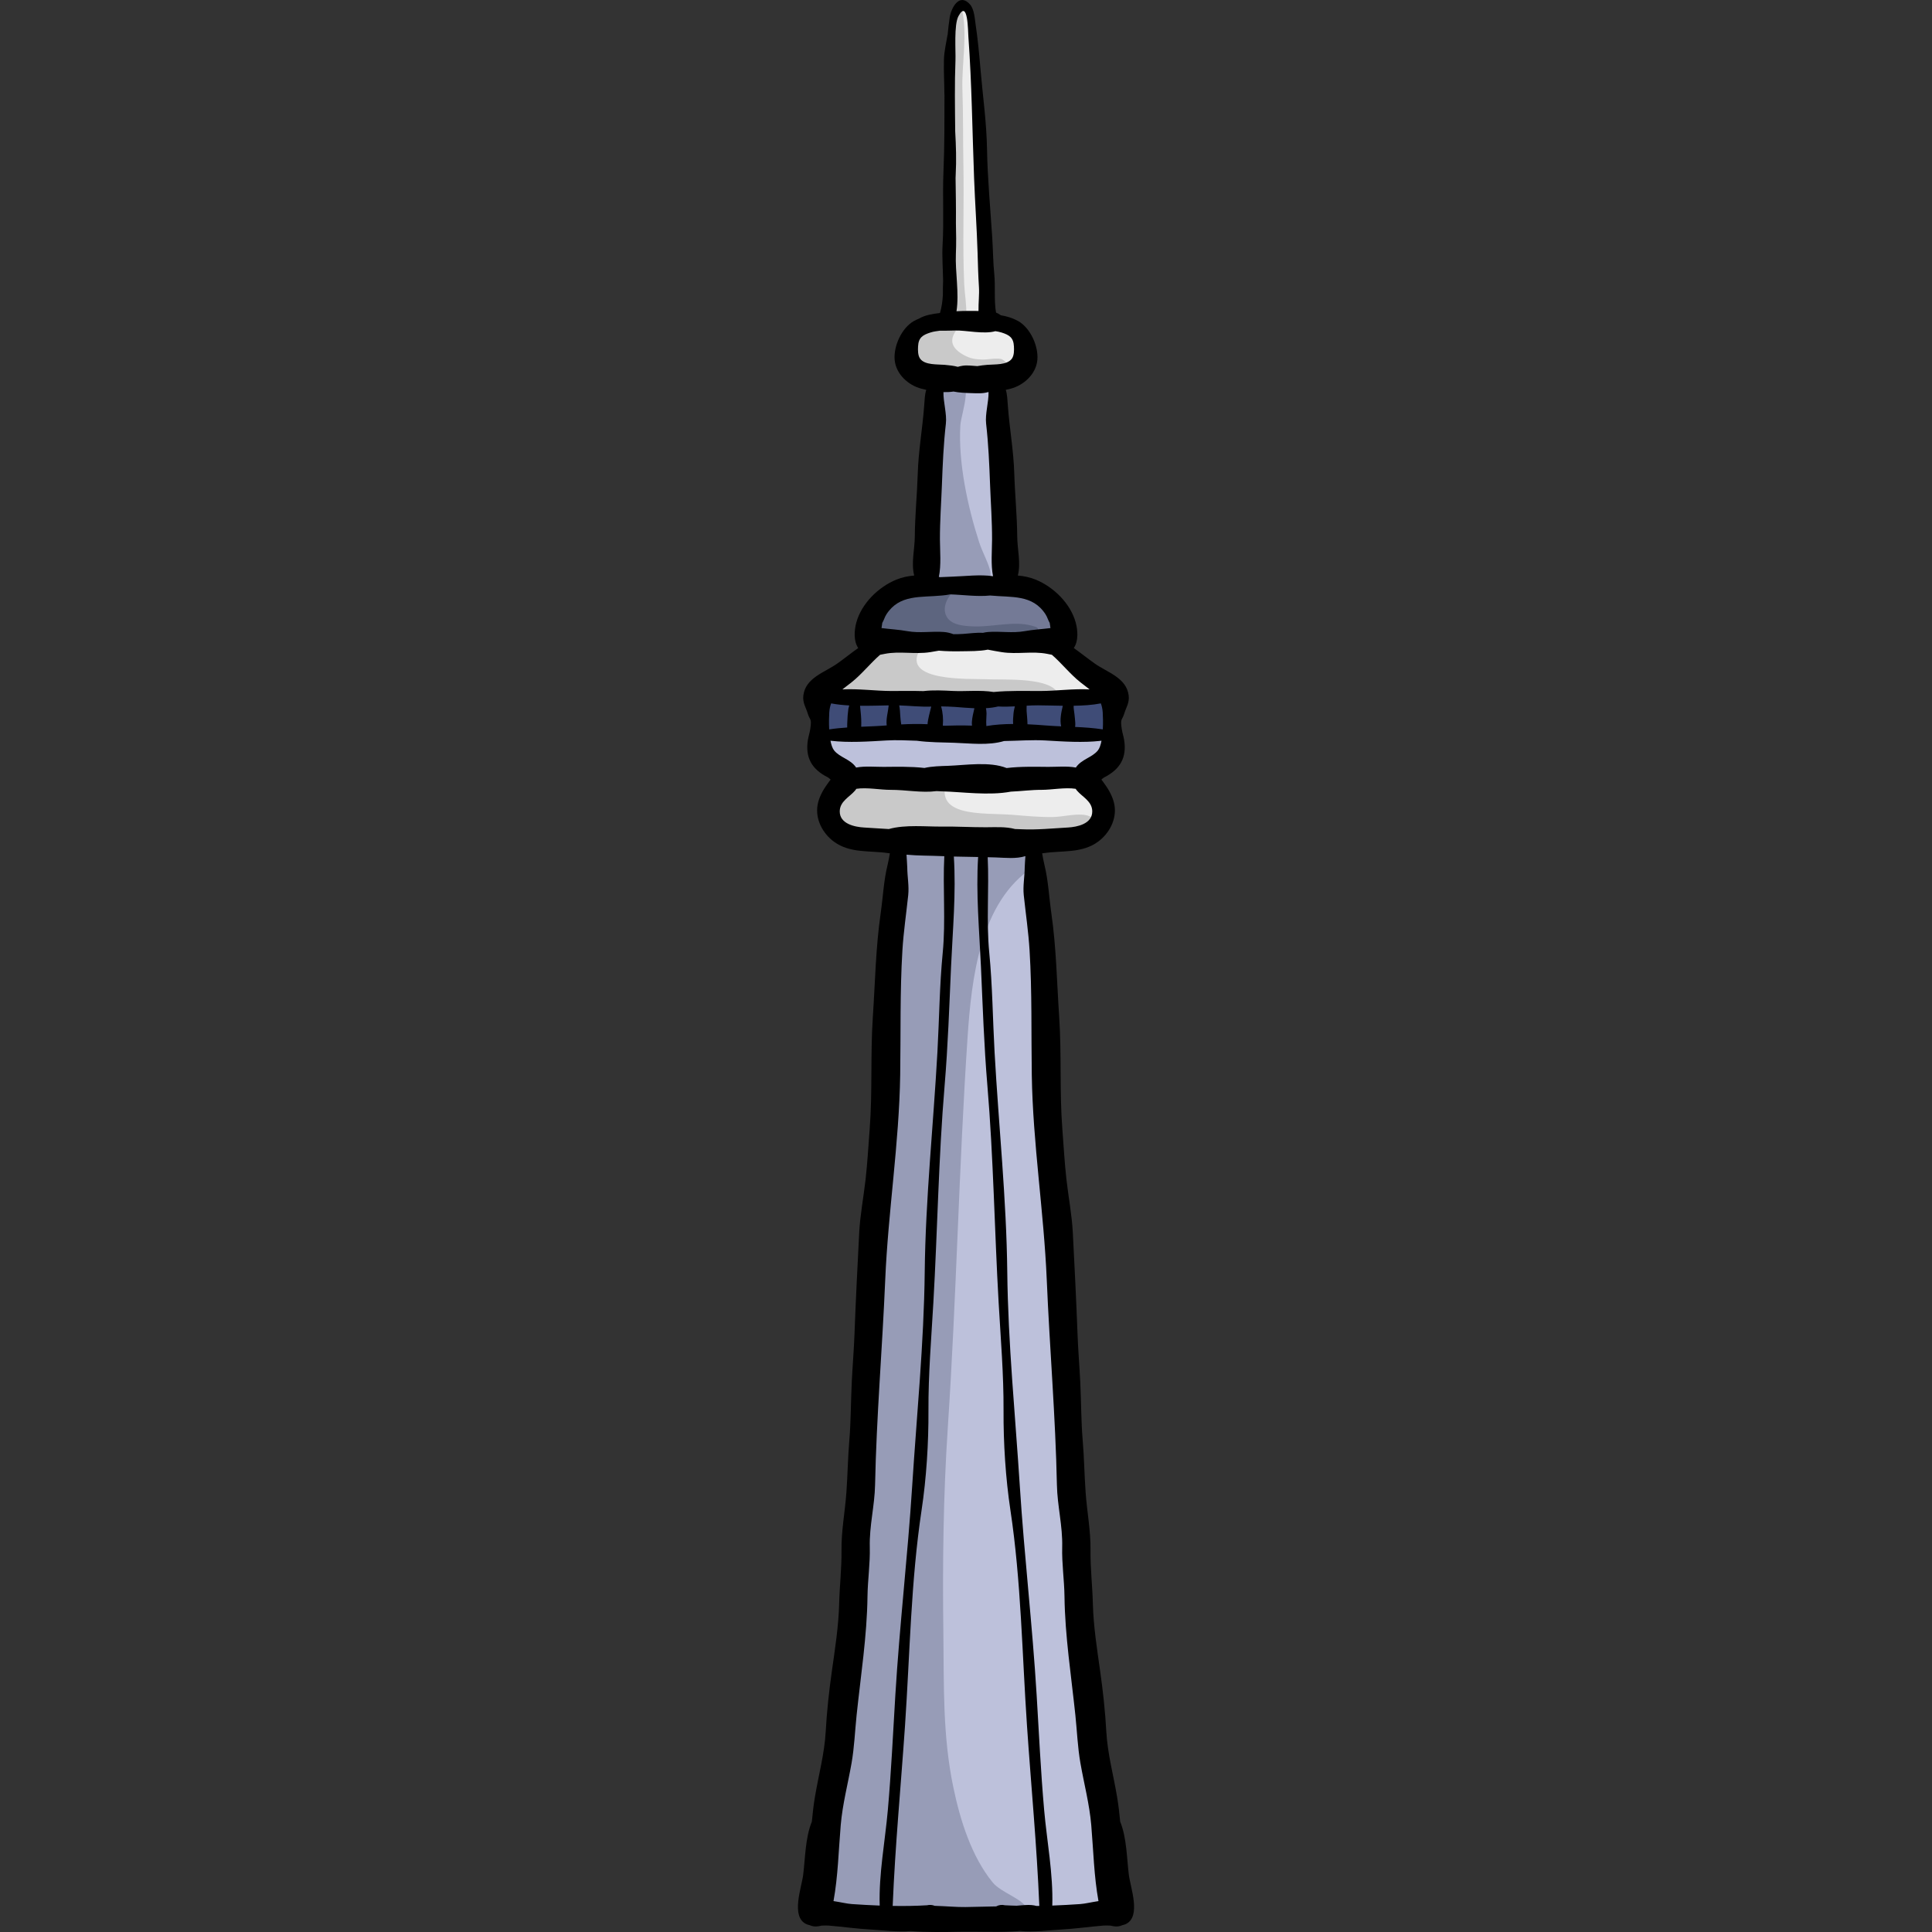 <?xml version="1.0" encoding="iso-8859-1"?>
<!-- Generator: Adobe Illustrator 19.0.0, SVG Export Plug-In . SVG Version: 6.00 Build 0)  -->
<svg version="1.1" id="Layer_1" xmlns="http://www.w3.org/2000/svg" xmlns:xlink="http://www.w3.org/1999/xlink" x="0px" y="0px"
	 viewBox="0 0 512.002 512.002" style="enable-background:new 0 0 512.002 512.002;" xml:space="preserve">
<rect x="0" y="0" width="512.002" height="512.002" fill="#333333" stroke="none"/>
<path style="fill:#BDC1DB;" d="M294.002,505.257c-0.411,0.38-0.872,0.723-1.388,1.021c-1.878,1.085-4.145,1.186-6.312,1.26
	c-19.143,0.656-38.365,1.309-57.405-0.781c-3.657-0.402-7.53-1.002-10.311-3.41c-3.769-3.263-2.244-6.73-1.121-10.572
	c1.609-5.512,1.92-11.811,2.722-17.494c1.672-11.851,3.014-23.746,4.127-35.662c3.208-34.368,4.495-68.872,6.28-103.332
	c0.088-1.693,0.178-3.385,0.271-5.076c0.933-17.002,2.114-33.989,3.35-50.971c0.627-8.617,1.27-17.233,1.903-25.85
	c0.313-4.272,0.427-8.612,0.909-12.865c0.435-3.837,1.695-7.496,1.178-11.439c-0.492-3.753-2.686-7.528-6.257-8.786
	c-2.339-0.824-4.911-0.482-7.377-0.754c-2.465-0.273-5.187-1.538-5.73-3.958c-0.764-3.406,3.18-6.191,3.405-9.674
	c0.161-2.5-1.601-4.647-3.051-6.689c-1.673-2.357-1.52-4.133-1.954-6.777c-0.401-2.446-1.633-4.413-1.059-7.014
	c0.644-2.915,3.095-5.055,5.559-6.74c2.464-1.685,5.166-3.219,6.823-5.703c1.717-2.572,2.061-5.783,2.708-8.808
	c0.647-3.024,1.845-6.236,4.524-7.783c2.703-1.561,6.609-1.251,8.352-3.842c0.789-1.171,0.894-2.659,0.974-4.069
	c0.877-15.356,3.097-30.869,1.017-46.123c-0.152-1.11-0.327-2.28-1.029-3.153c-0.876-1.09-2.343-1.456-3.577-2.115
	c-2.023-1.079-2.213-3.489-2.141-5.565c0.067-1.981,1.212-3.893,2.928-4.887c1.989-1.152,4.506-1.067,6.513-2.189
	c3.285-1.834,4.125-6.194,3.921-9.951c-0.532-9.83,0.018-19.7,0.018-29.607c0-3.447,0.087-6.907,0-10.352
	c-0.077-3.074-0.978-6.108-1.294-9.205c-0.706-6.931-0.422-13.965,0.857-20.815c0.193-1.036,0.428-2.109,1.075-2.941
	c0.648-0.832,1.831-1.343,2.787-0.898c1.159,0.539,1.39,2.058,1.464,3.334c0,21.217,3.116,42.425,3.367,63.666
	c0.044,3.811-0.886,14.092,2.916,16.336c1.225,0.724,2.684,0.954,3.954,1.597c2.019,1.023,3.441,3.136,3.631,5.391
	s-0.86,4.575-2.68,5.922c-1.142,0.845-2.596,1.367-3.358,2.568c-0.673,1.061-0.643,2.404-0.589,3.659
	c0.306,7.187,0.936,14.255,1.582,21.333c0.488,5.342,0.963,10.685,1.437,16.028c0.212,2.399,0.224,4.075-0.256,6.238
	c-0.412,1.853-0.433,3.46,0.696,5.117c1.254,1.839,3.25,3.008,5.183,4.11c1.933,1.102,3.935,2.253,5.217,4.072
	c2.424,3.44,1.618,8.224,3.283,12.089c1.147,2.661,3.377,4.685,5.616,6.525c2.239,1.84,4.599,3.636,6.168,6.073
	c2.909,4.518,1.566,13.121-1.724,17.195c-0.866,1.072-1.899,2.064-2.361,3.361c-0.962,2.709,0.871,5.575,1.036,8.445
	c0.19,3.305-2.164,6.583-5.356,7.459c-2.307,0.634-4.868,0.125-7.065,1.072c-2.68,1.156-4.091,4.258-4.12,7.176
	c-0.027,2.829,1.354,5.137,1.76,7.834c0.315,2.099,0.179,4.41,0.432,6.563c0.666,5.653,1.39,11.303,1.723,16.988
	c3.245,55.435,5.792,110.918,9.689,166.305c1.033,14.669,3.099,29.239,5.26,43.775c1.034,6.952,1.401,14.469,3.212,21.253
	C297.354,497.064,297.208,502.294,294.002,505.257z"/>
<g>
	<path style="fill:#979CB7;" d="M273.824,229.788c-14.168,9.169-16.376,29.72-17.41,45.146
		c-2.305,34.355-2.934,68.775-5.222,103.145c-1.22,18.338-1.423,36.342-1.193,54.691c0.176,14.028-0.217,27.175,2.658,40.955
		c1.78,8.533,4.765,18.245,10.436,25.168c2.256,2.754,8.204,4.324,9.209,7.185c-8.473,2.493-16.671,2.558-25.377,2.627
		c-6.928,0.054-22.379,4.346-27.879-1.552c-4.29-4.6,1.012-18.187,1.739-23.488c4.562-33.275,7.038-67.274,8.26-100.87
		c0.475-13.05,2.168-26.007,3.295-39.008c1.032-11.895,0.364-23.326,0.505-35.193c0.302-25.5,1.094-51.051,4.378-76.368
		c1.279-9.867,2.936-10.253,13.748-10.224c7.52,0.02,17.21-0.494,24.231,2.032C276.146,226.514,275.532,229.146,273.824,229.788z"/>
	<path style="fill:#979CB7;" d="M259.456,143.605c-3.013-9.356-5.537-21.026-4.953-30.859c0.207-3.479,4.577-13.937-2.864-12.533
		c-4.073,0.768-5.076,5.313-5.157,8.821c-0.126,5.51-0.503,11.014-0.814,16.539c-0.426,7.571-2.615,16.678-1.305,24.214
		c1.02,5.872,8.188,6.116,13.186,5.805C266.216,155.051,261.312,149.368,259.456,143.605z"/>
</g>
<path style="fill:#747A96;" d="M231.206,165.223c-6.692,6.635,17.142,5.876,19.585,5.782c9.028-0.348,18.793,0.974,27.6-1.287
	c3.73-0.958,3.52-2.094,2.817-5.858c-0.592-3.162-1.898-5.39-4.8-6.921c-6.604-3.485-16.988-3.514-24.254-2.88
	C242.245,154.924,232.84,155.589,231.206,165.223z"/>
<path style="fill:#3F4C77;" d="M238.589,185.447c-5.667,0.192-17.77-4.305-21.42,1.919c-1.339,2.285-0.893,6.857,1.83,8.306
	c1.403,0.748,4.178-0.187,5.679-0.281c4.165-0.26,8.334-0.308,12.519-0.313c14.721-0.021,30.033-0.754,44.643,0.643
	c2.835,0.271,9.782,1.764,11.903-0.636c1.183-1.338,0.848-4.301,0.705-5.944c-0.251-2.875,0.115-2.811-2.323-3.693
	c-6.891-2.493-17.547-0.643-24.722-0.643C257.558,184.805,247.767,185.743,238.589,185.447z"/>
<g>
	<path style="fill:#EDEDED;" d="M225.105,206.314c-2.938,0.859-6.638,7.324-5.714,10.529c1.243,4.31,5.292,5.355,9.255,5.539
		c12.707,0.592,25.963,0.302,38.709,0.304c5.37,0.001,10.647-0.391,15.999-0.641c3.59-0.168,6.251-0.815,8.055-4.177
		c3.972-7.406-5.062-11.635-11.168-12.203c-7.978-0.742-16.462-0.313-24.47-0.313C246.21,205.35,235.746,204.75,225.105,206.314z"/>
	<path style="fill:#EDEDED;" d="M231.206,171.322c-2.607,1.554-13.804,9.348-11.252,12.286c1.1,1.266,7.509,0.739,9.086,0.805
		c5.19,0.217,10.328,0.329,15.497,0.643c16.326,0.986,33.522,0.606,49.863-0.297c-0.465-4.561-7.039-8.694-10.237-11.508
		c-3.58-3.15-5.567-3.457-10.414-3.215c-7.99,0.399-16.066,0.973-24.08,0.967C243.786,170.996,237.519,170.27,231.206,171.322z"/>
</g>
<g>
	<path style="fill:#C9C9C9;" d="M251.43,205.673c-5.197,11.261,9.361,9.64,17.032,10.273c3.532,0.291,7.148,0.639,10.687,0.578
		c2.595-0.044,7.145-1.302,9.614-0.192c5.4,2.429-2.892,4.601-5.036,4.998c-6.885,1.279-14.792,0.727-21.78,0.715
		c-7.551-0.013-15.108,0.661-22.643,0.641c-5.169-0.013-23.382,1.474-19.011-8.497c1.888-4.305,5.649-6.963,10.182-7.962
		c3.34-0.736,6.301-0.186,9.585,0.093C242.908,206.563,248.91,207.547,251.43,205.673z"/>
	<path style="fill:#C9C9C9;" d="M243.725,172.285c-4.898,8.448,13.452,7.531,17.366,7.717c4.4,0.209,16.064-0.556,18.885,3.135
		c-8.168,1.797-16.246,0.793-24.535,0.708c-9.299-0.096-18.687-0.106-27.936-0.013c-1.633,0.016-5.395,1.512-6.894,0.661
		c-2.722-1.545,1.416-4.238,3.068-5.409c2.773-1.967,5.961-4.348,8.912-5.937C235.333,171.67,237.328,171.936,243.725,172.285z"/>
</g>
<path style="fill:#EDEDED;" d="M252.073,5.348c-2.403,9.036-1.777,20.243-1.284,29.535c0.607,11.437,0.023,22.53,0,33.902
	c-0.01,5.07,2.209,14.782-3.039,17.898c-1.627,0.967-4.239,1.551-5.469,2.973c-2.01,2.324-0.758,5.461,1.079,7.361
	c5.339,5.519,33.725,5.802,26.519-7.212c-1.479-2.67-4.391-3.282-6.576-5.111c-2.377-1.989-2.914-5.288-2.184-8.081
	c0.8-3.066,0.71-5.522,0.664-8.758c-0.142-10.346-1.099-20.365-2.62-30.558c-1.323-8.865-0.889-18.512-1.323-27.431
	c-0.061-1.238,0.448-6.331-0.615-7.25C254.509,0.269,252.78,6.288,252.073,5.348z"/>
<path style="fill:#C9C9C9;" d="M254.816,2.114c1.74,6.607-0.01,14.914,0.233,21.7c0.235,6.563,0.126,13.045,0.259,19.608
	c0.217,10.636-0.259,21.358,0.224,31.966c0.116,2.552,0.691,5.626,0.518,8.1c-0.166,2.359-1.185,2.193-2.466,3.833
	c-2.344,2.998-1.134,5.121,1.799,6.745c1.767,0.98,3.012,1.155,5.041,1.223c1.127,0.038,4.253-0.583,5.219-0.017
	c3.783,2.216-2.66,5.457-4.463,5.888c-4.562,1.089-11.663-0.82-16.263-1.875c-3.808-0.873-5.426-2.226-4.363-6.784
	c0.905-3.881,4.851-5.602,8.238-6.805c3.009-1.068,2.583-1.92,2.583-5.07c0-3.817,0-7.635,0-11.452
	c0-8.21,0.618-16.465,0.259-24.693c-0.377-8.637-0.142-17.387,0.246-26.025C251.956,16.75,252.287-0.459,254.816,2.114z"/>
<path style="fill:#5D657F;" d="M253.82,155.84c-1.962,1.239-3.82,3.953-3.38,6.356c0.644,3.518,4.914,3.719,7.774,3.814
	c4.782,0.16,10.478-1.49,15.143-0.216c1.732,0.472,2.216,0.594,1.131,1.996c-1.72,2.225-6.212,1.763-8.591,1.821
	c-5.231,0.128-10.431-0.481-15.654-0.634c-5.018-0.147-10.079,0.195-15.069-0.007c-1.436-0.059-4.617,0.34-5.095-1.292
	c-0.337-1.151,1.817-4.337,2.31-5.102c1.296-2.01,2.822-3.398,4.906-4.571C241.723,155.512,247.746,154.965,253.82,155.84z"/>
<path d="M299.157,496.861c-0.544-4.292-0.543-9.832-2.298-14.111c-0.203-2.192-0.454-4.376-0.817-6.545
	c-0.978-5.841-2.527-11.412-2.859-17.349c-0.299-5.345-0.88-10.703-1.633-16.016c-0.834-5.883-1.778-11.92-1.93-17.87
	c-0.12-4.687-0.674-9.368-0.621-14.037c0.061-5.357-0.925-10.195-1.301-15.496c-0.327-4.613-0.386-9.155-0.775-13.761
	c-0.426-5.039-0.393-10.316-0.641-15.381c-0.209-4.262-0.568-8.499-0.726-12.761c-0.33-8.918-0.789-17.925-1.247-26.85
	c-0.239-4.665-1.168-9.499-1.694-14.142c-0.497-4.394-0.732-8.817-1.078-13.247c-0.771-9.893-0.18-19.894-0.844-29.8
	c-0.614-9.172-0.76-18.348-2.076-27.463c-0.613-4.245-0.805-8.716-1.84-12.855c-0.251-1.003-0.411-2.029-0.598-3.039
	c0.183-0.024,0.36-0.034,0.545-0.062c4.884-0.721,9.987,0.103,14.257-3.01c3.023-2.204,5.023-6,4.348-9.783
	c-0.34-1.907-1.37-3.839-2.505-5.391c-0.265-0.363-0.587-0.856-0.948-1.296c0.23-0.198,0.453-0.404,0.711-0.567
	c4.259-2.133,6.073-5.256,5.316-9.945c-0.155-0.958-0.476-1.894-0.62-2.842c-0.462-3.035,0.074-2.207,0.646-4.114
	c0.505-1.685,1.432-2.881,1.175-4.861c-0.61-4.678-5.638-6.054-8.986-8.421c-1.918-1.356-3.665-2.788-5.555-4.11
	c0.01-0.014,0.02-0.025,0.029-0.04c1.243-1.873,1.038-4.66,0.483-6.705c-1.374-5.062-5.865-9.462-10.651-11.402
	c-1.486-0.602-3.068-0.933-4.691-1.068c0.85-3.306-0.137-6.944-0.16-10.384c-0.039-5.565-0.613-11.087-0.781-16.645
	c-0.181-6.015-1.24-11.816-1.687-17.785c-0.133-1.769-0.169-3.16-0.565-4.395c0.432-0.094,0.855-0.194,1.254-0.297
	c3.531-0.912,6.785-3.888,7.118-7.654c0.321-3.645-1.872-8.497-5.126-10.301c-1.383-0.767-2.966-1.26-4.55-1.508
	c-0.436-0.316-0.857-0.544-1.276-0.712c-0.556-3.007-0.158-7.117-0.451-9.975c-0.338-3.299-0.339-6.606-0.555-9.906
	c-0.508-7.793-1.249-15.678-1.385-23.485c-0.122-7.037-1.115-13.994-1.719-20.991c-0.346-4.016-0.7-7.989-1.301-11.981
	c-0.235-1.558-0.358-4.026-1.465-5.302c-2.82-3.248-5.018,0.859-5.407,3.437c-0.213,1.416-0.375,2.833-0.515,4.252
	c-0.358,2.294-0.941,4.535-1.008,6.882c-0.09,3.148,0.115,6.369,0.122,9.531c0.015,6.743,0.039,13.409-0.249,20.161
	c-0.276,6.467,0.15,12.992-0.234,19.455c-0.171,2.888,0.081,6.184,0.14,9.445c-0.055,1.279-0.077,2.55-0.062,3.812
	c-0.099,1.633-0.317,3.207-0.735,4.667c-0.022,0.031-0.03,0.063-0.05,0.094c-1.94,0.237-3.986,0.572-5.546,1.499
	c-0.455,0.185-0.899,0.389-1.322,0.623c-3.254,1.804-5.448,6.656-5.126,10.301c0.332,3.767,3.585,6.742,7.118,7.654
	c0.399,0.103,0.821,0.203,1.254,0.297c-0.395,1.235-0.431,2.624-0.565,4.395c-0.448,5.969-1.506,11.771-1.687,17.785
	c-0.167,5.559-0.742,11.079-0.781,16.646c-0.024,3.439-1.01,7.077-0.16,10.384c-1.622,0.137-3.204,0.466-4.691,1.068
	c-4.786,1.941-9.277,6.34-10.651,11.402c-0.555,2.045-0.761,4.83,0.482,6.705c0.01,0.014,0.02,0.026,0.029,0.04
	c-1.891,1.322-3.637,2.754-5.555,4.11c-3.348,2.368-8.376,3.744-8.986,8.421c-0.258,1.981,0.669,3.176,1.175,4.861
	c0.572,1.907,1.107,1.079,0.646,4.114c-0.144,0.947-0.465,1.884-0.62,2.842c-0.757,4.689,1.056,7.811,5.316,9.945
	c0.258,0.163,0.481,0.368,0.711,0.567c-0.36,0.44-0.683,0.933-0.948,1.296c-1.136,1.551-2.165,3.484-2.505,5.391
	c-0.675,3.785,1.325,7.579,4.348,9.783c4.27,3.113,9.374,2.29,14.257,3.01c0.185,0.027,0.362,0.038,0.545,0.062
	c-0.189,1.01-0.347,2.036-0.598,3.039c-1.035,4.139-1.227,8.61-1.841,12.855c-1.318,9.115-1.462,18.29-2.076,27.463
	c-0.663,9.906-0.072,19.906-0.843,29.8c-0.346,4.431-0.581,8.853-1.078,13.247c-0.526,4.643-1.454,9.478-1.694,14.142
	c-0.459,8.925-0.917,17.933-1.247,26.85c-0.158,4.262-0.517,8.499-0.726,12.761c-0.249,5.065-0.216,10.344-0.641,15.381
	c-0.39,4.605-0.448,9.147-0.775,13.761c-0.376,5.301-1.363,10.139-1.301,15.496c0.053,4.669-0.502,9.35-0.621,14.037
	c-0.153,5.95-1.095,11.987-1.93,17.87c-0.753,5.312-1.334,10.671-1.633,16.016c-0.333,5.937-1.881,11.507-2.859,17.349
	c-0.363,2.168-0.614,4.353-0.817,6.545c-1.755,4.279-1.754,9.819-2.298,14.111c-0.43,3.398-3.305,11,0.753,13.016
	c0.306,0.152,0.637,0.247,0.978,0.321c0.659,0.304,1.435,0.436,2.309,0.28c0.189-0.034,0.378-0.067,0.567-0.101
	c0.073-0.013,0.143-0.04,0.215-0.061c0.684-0.033,1.349-0.063,1.946-0.014c3.779,0.31,7.513,0.859,11.288,1.055
	c2.729,0.142,6.829,0.718,10.472,0.393c4.213,0.364,8.842,0.252,13.068,0.178c4.539-0.08,9.141,0.16,13.64-0.06
	c0.755-0.037,1.495-0.067,2.196-0.148c3.727,0.397,8.005-0.218,10.821-0.364c3.775-0.196,7.509-0.745,11.288-1.055
	c0.597-0.049,1.262-0.018,1.946,0.014c0.072,0.02,0.142,0.048,0.215,0.061c0.189,0.034,0.378,0.067,0.567,0.101
	c0.876,0.156,1.65,0.026,2.309-0.28c0.341-0.074,0.673-0.169,0.978-0.321C302.461,507.862,299.588,500.258,299.157,496.861z
	 M291.736,186.405c0.26,0.686,0.437,1.462,0.497,2.377c0.069,1.046,0.118,2.762,0.024,4.514c-2.445-0.378-4.887-0.537-7.342-0.649
	c0.114-0.69,0.022-1.455-0.05-2.232c-0.07-0.762-0.16-1.523-0.274-2.281c-0.067-0.449-0.073-0.755-0.059-1.1
	C287.004,186.998,289.462,186.846,291.736,186.405z M254.006,4.273c2.528-4.644,2.521,3.998,2.629,5.471
	c0.911,12.452,1.035,24.983,1.51,37.454c0.251,6.6,0.724,13.2,0.926,19.791c0.093,3.032,0.163,6.034,0.363,9.065
	c0.128,1.934-0.157,4.222-0.119,6.353c-1.974-0.004-3.885-0.043-5.831,0.078c0.747-4.861-0.368-10.42-0.164-15.179
	c0.117-2.721,0.079-5.454,0.011-8.188c0.041-3.965-0.031-7.946-0.092-11.916c0.013-0.321,0.017-0.643,0.035-0.963
	c0.207-3.835,0.08-7.613-0.133-11.395c-0.062-6.285-0.178-12.589,0.069-18.844C253.306,13.527,252.766,6.55,254.006,4.273z
	 M243.833,95.038c-0.613-0.871-0.585-2.242-0.536-3.239c0.115-2.352,1.24-3.036,3.324-3.694c0.795-0.25,1.613-0.355,2.433-0.464
	c1.34,0,2.63-0.001,4.151-0.052c2.686-0.089,7.522,1.051,10.581,0.177c0.536,0.08,1.072,0.174,1.594,0.339
	c2.085,0.658,3.209,1.341,3.324,3.694c0.049,0.997,0.077,2.368-0.536,3.239c-1.248,1.772-4.665,1.478-6.521,1.647
	c-0.918,0.083-1.798,0.176-2.64,0.336c-1.283-0.06-2.562-0.28-3.838-0.106c-0.455,0.062-0.899,0.173-1.341,0.297
	c-1.088-0.294-2.248-0.415-3.475-0.527C248.498,96.515,245.081,96.81,243.833,95.038z M249.093,143.022
	c-0.022-4.856,0.342-9.656,0.524-14.502c0.205-5.493,0.431-10.788,1.051-16.252c0.29-2.559-0.697-5.734-0.645-8.353
	c0.903,0.026,1.799-0.02,2.663-0.152c1.559,0.307,3.157,0.378,4.778,0.422c1.401,0.038,2.974,0.155,4.348-0.269
	c0.055-0.001,0.111,0,0.165-0.001c0.051,2.619-0.935,5.795-0.645,8.353c0.62,5.464,0.846,10.76,1.051,16.252
	c0.181,4.847,0.546,9.647,0.524,14.502c-0.013,2.929-0.351,6.652,0.258,9.679c-3.472-0.51-7.42,0.012-10.653,0.108
	c-1.137,0.035-2.259,0.083-3.375,0.146c-0.113-0.021-0.223-0.047-0.336-0.066C249.464,149.832,249.106,146.01,249.093,143.022z
	 M233.814,165.075c0.42-0.7,0.64-1.555,1.091-2.257c3.447-5.371,9.078-4.438,14.789-5.009c0.61-0.061,1.363-0.137,2.105-0.293
	c3.302,0.094,7.145,0.66,10.612,0.301c5.675,0.549,11.257-0.337,14.682,5.001c0.451,0.702,0.671,1.556,1.091,2.257
	c0.067,0.457,0.134,0.916,0.203,1.373c-2.24,0.286-4.526,0.4-6.835,0.814c-3.284,0.588-6.435-0.021-9.691,0.225
	c-0.477,0.036-0.911,0.116-1.328,0.215c-1.711-0.093-3.492,0.167-5.274,0.294c-0.865,0.062-1.73,0.074-2.594,0.073
	c-0.768-0.288-1.573-0.509-2.527-0.582c-3.257-0.246-6.408,0.363-9.691-0.225c-2.309-0.414-4.596-0.527-6.835-0.814
	C233.68,165.991,233.747,165.534,233.814,165.075z M225.701,180.796c2.702-2.148,4.944-5.023,7.534-7.272
	c0.407-0.076,0.82-0.161,1.239-0.245c3.896-0.78,7.981,0.172,11.992-0.446c0.782-0.12,1.56-0.257,2.338-0.4
	c2.079,0.179,4.171,0.2,6.038,0.16c2.115-0.044,4.661,0.024,6.938-0.431c1.248,0.242,2.496,0.477,3.756,0.671
	c4.011,0.619,8.096-0.334,11.992,0.446c0.418,0.083,0.831,0.169,1.238,0.245c2.589,2.248,4.83,5.124,7.534,7.272
	c0.869,0.69,1.703,1.294,2.462,1.904c-4.27-0.229-8.767,0.404-12.861,0.419c-4.019,0.015-8.42-0.142-12.576,0.269
	c-3.531-0.573-7.435-0.114-10.839-0.278c-2.312-0.113-5.15-0.278-7.767,0.038c-2.918-0.087-5.859-0.018-8.619-0.028
	c-4.094-0.015-8.59-0.647-12.861-0.419C223.998,182.088,224.832,181.486,225.701,180.796z M281.219,192.491
	c-1.372-0.06-2.75-0.13-4.136-0.242c-1.533-0.124-3.148-0.234-4.791-0.308c-0.004-1.16-0.144-2.314-0.228-3.496
	c-0.034-0.477,0.01-0.955,0.01-1.43c1.006-0.056,2.005-0.1,2.987-0.096c2.064,0.007,4.307,0.087,6.592,0.118
	C281.232,188.822,280.826,190.721,281.219,192.491z M268.496,191.863c-2.402,0.013-4.81,0.158-7.099,0.553
	c-0.013-0.381-0.04-0.747-0.044-1.052c-0.01-0.771,0.1-1.543,0.089-2.305c-0.007-0.459-0.076-0.921-0.157-1.383
	c1.101-0.065,2.188-0.198,3.23-0.455c1.46,0.095,2.947,0.053,4.436-0.025c-0.15,0.618-0.304,1.238-0.362,1.897
	C268.505,190.091,268.417,190.987,268.496,191.863z M257.596,192.302c-2.473-0.088-4.953-0.063-7.433,0.026
	c-0.101-0.016-0.207-0.022-0.309-0.036c0.155-1.674,0.015-3.475-0.45-5.088c1.242,0.028,2.477,0.05,3.666,0.138
	c1.637,0.121,3.39,0.287,5.158,0.354c-0.274,1.218-0.605,2.424-0.671,3.668C257.543,191.633,257.553,191.957,257.596,192.302z
	 M246.787,187.257c-0.327,1.462-0.873,3.156-0.978,4.669c-2.332-0.107-4.691-0.07-6.973,0.054c-0.122-0.792-0.219-1.565-0.263-2.395
	c-0.048-0.883-0.091-1.786-0.275-2.645C241.093,187.029,243.983,187.361,246.787,187.257z M234.99,192.244
	c-0.024,0.002-0.049,0.003-0.073,0.005c-2.248,0.181-4.474,0.257-6.689,0.348c0.06-1.327-0.005-2.647-0.151-3.984
	c-0.054-0.496-0.089-1.036-0.156-1.572c2.593,0.024,5.18-0.066,7.591-0.104C235.344,188.767,234.757,190.505,234.99,192.244z
	 M219.768,188.782c0.061-0.916,0.237-1.691,0.497-2.377c1.53,0.297,3.148,0.456,4.793,0.547c-0.105,0.382-0.209,0.743-0.232,0.902
	c-0.16,1.153-0.245,2.321-0.282,3.485c-0.014,0.445-0.043,0.954-0.027,1.456c-1.593,0.108-3.183,0.257-4.774,0.503
	C219.65,191.543,219.698,189.828,219.768,188.782z M221.063,198.891c-0.457-0.559-0.768-1.495-0.98-2.592
	c4.873,0.585,10.102,0.204,14.833-0.069c2.619-0.151,5.321-0.028,8.029,0.072c3.324,0.456,6.896,0.438,9.905,0.54
	c4.321,0.145,9.052,0.783,13.25-0.463c3.684-0.054,7.41-0.353,10.982-0.147c4.731,0.273,9.96,0.654,14.833,0.069
	c-0.21,1.095-0.522,2.032-0.98,2.592c-1.556,1.906-4.33,2.288-5.823,4.515c-2.377-0.44-5.066-0.164-7.28-0.178
	c-3.382-0.022-7.317-0.144-11.068,0.31c-4.505-1.798-10.899-0.753-15.468-0.589c-2.038,0.073-4.253,0.104-6.308,0.567
	c-3.678-0.422-7.514-0.309-10.822-0.288c-2.215,0.014-4.903-0.261-7.28,0.178C225.394,201.179,222.619,200.797,221.063,198.891z
	 M235.546,219.706c-2.235-0.114-4.484-0.289-6.583-0.407c-2.356-0.133-6.454-0.932-6.421-4.288c0.026-2.679,2.635-3.814,4.049-5.49
	c0.132-0.157,0.243-0.317,0.354-0.477c2.792-0.434,6.368,0.286,9.035,0.274c4.122-0.017,8.261,0.86,12.217,0.332
	c0.474,0.021,0.948,0.053,1.422,0.066c5.408,0.141,12.423,1.185,18.276,0.077c2.679-0.107,5.407-0.487,8.128-0.475
	c2.666,0.011,6.242-0.71,9.035-0.274c0.112,0.16,0.222,0.321,0.354,0.477c1.414,1.676,4.023,2.812,4.049,5.49
	c0.033,3.357-4.064,4.155-6.421,4.288c-3.946,0.223-8.432,0.669-12.332,0.465c-0.601-0.031-1.162-0.05-1.706-0.061
	c-2.488-0.662-5.075-0.477-7.763-0.469c-3.883,0.011-7.765-0.233-11.639-0.18C245.564,219.11,239.943,218.467,235.546,219.706z
	 M233.132,504.999c-2.493-0.092-4.971-0.234-7.391-0.399c-1.291-0.088-3.065-0.524-4.853-0.788
	c1.202-6.618,1.337-13.361,1.912-20.109c0.478-5.6,1.911-10.957,2.875-16.473c0.734-4.196,0.894-8.472,1.336-12.696
	c1.086-10.362,2.752-20.984,2.883-31.425c0.055-4.418,0.723-8.688,0.609-13.134c-0.143-5.588,1.288-10.902,1.401-16.466
	c0.365-18.058,1.922-36.172,2.686-54.247c0.769-18.195,3.693-36.171,3.972-54.412c0.168-10.959-0.082-22.019,0.584-32.952
	c0.299-4.906,1.025-9.786,1.54-14.652c0.262-2.48-0.238-4.888-0.251-7.365c-0.004-0.806-0.15-2.115-0.198-3.383
	c3.025,0.296,6.212,0.236,9.263,0.378c0.25,0.012,0.502,0.016,0.752,0.026c-0.436,8.5,0.404,17.1-0.419,25.576
	c-0.847,8.718-0.921,17.603-1.408,26.37c-1.076,19.38-3.151,38.837-3.363,58.233c-0.207,18.913-2.125,37.958-3.329,56.82
	c-1.178,18.444-3.342,36.848-4.458,55.324c-0.613,10.151-1.093,20.327-1.987,30.45C234.567,487.85,232.866,496.685,233.132,504.999z
	 M274.653,505.09c-1.608-0.465-3.61-0.172-5.247-0.053c-1.037-0.031-2.077-0.056-3.098-0.119c-0.763-0.199-1.63-0.088-2.317,0.302
	c-2.72,0.072-5.439,0.127-8.161,0.17c-2.256,0.036-5.179-0.238-8.122-0.324c-0.631-0.262-1.363-0.32-2.018-0.148
	c-2.987,0.186-6.053,0.223-9.12,0.172c0.647-15.882,2.182-31.862,3.264-47.718c1.294-18.959,1.555-38.351,4.392-57.145
	c1.283-8.497,1.869-17.844,1.824-26.455c-0.05-9.51,0.756-19.038,1.299-28.532c1.097-19.169,1.37-38.431,2.985-57.578
	c0.887-10.514,1.232-21.006,1.707-31.531c0.432-9.601,1.356-19.456,0.735-29.137c2.144,0.057,4.292,0.088,6.438,0.124
	c-0.605,9.64,0.313,19.453,0.744,29.012c0.475,10.526,0.82,21.018,1.707,31.531c1.616,19.146,1.889,38.41,2.985,57.578
	c0.543,9.495,1.35,19.023,1.299,28.532c-0.046,8.611,0.541,17.958,1.824,26.455c2.837,18.794,3.099,38.186,4.392,57.145
	c1.081,15.857,2.617,31.836,3.264,47.718C275.17,505.093,274.913,505.087,274.653,505.09z M286.259,504.6
	c-2.42,0.165-4.898,0.307-7.391,0.399c0.267-8.314-1.435-17.15-2.156-25.321c-0.894-10.121-1.374-20.299-1.987-30.45
	c-1.116-18.476-3.28-36.88-4.458-55.324c-1.204-18.862-3.123-37.908-3.329-56.82c-0.212-19.397-2.287-38.853-3.363-58.233
	c-0.487-8.767-0.56-17.652-1.408-26.37c-0.815-8.387-0.011-16.895-0.417-25.308c0.731,0.017,1.463,0.033,2.192,0.057
	c2.5,0.088,5.349,0.426,7.8-0.35c-0.06,1.144-0.174,2.279-0.179,3.004c-0.014,2.477-0.515,4.886-0.251,7.365
	c0.516,4.866,1.241,9.745,1.54,14.652c0.667,10.933,0.416,21.993,0.584,32.952c0.28,18.24,3.204,36.217,3.972,54.412
	c0.764,18.074,2.321,36.188,2.686,54.247c0.113,5.564,1.544,10.878,1.401,16.466c-0.114,4.446,0.554,8.716,0.609,13.134
	c0.131,10.441,1.798,21.062,2.883,31.425c0.442,4.224,0.602,8.5,1.336,12.696c0.964,5.516,2.397,10.873,2.875,16.473
	c0.575,6.748,0.711,13.49,1.912,20.109C289.324,504.076,287.55,504.514,286.259,504.6z"/>
<g>
</g>
<g>
</g>
<g>
</g>
<g>
</g>
<g>
</g>
<g>
</g>
<g>
</g>
<g>
</g>
<g>
</g>
<g>
</g>
<g>
</g>
<g>
</g>
<g>
</g>
<g>
</g>
<g>
</g>
</svg>
